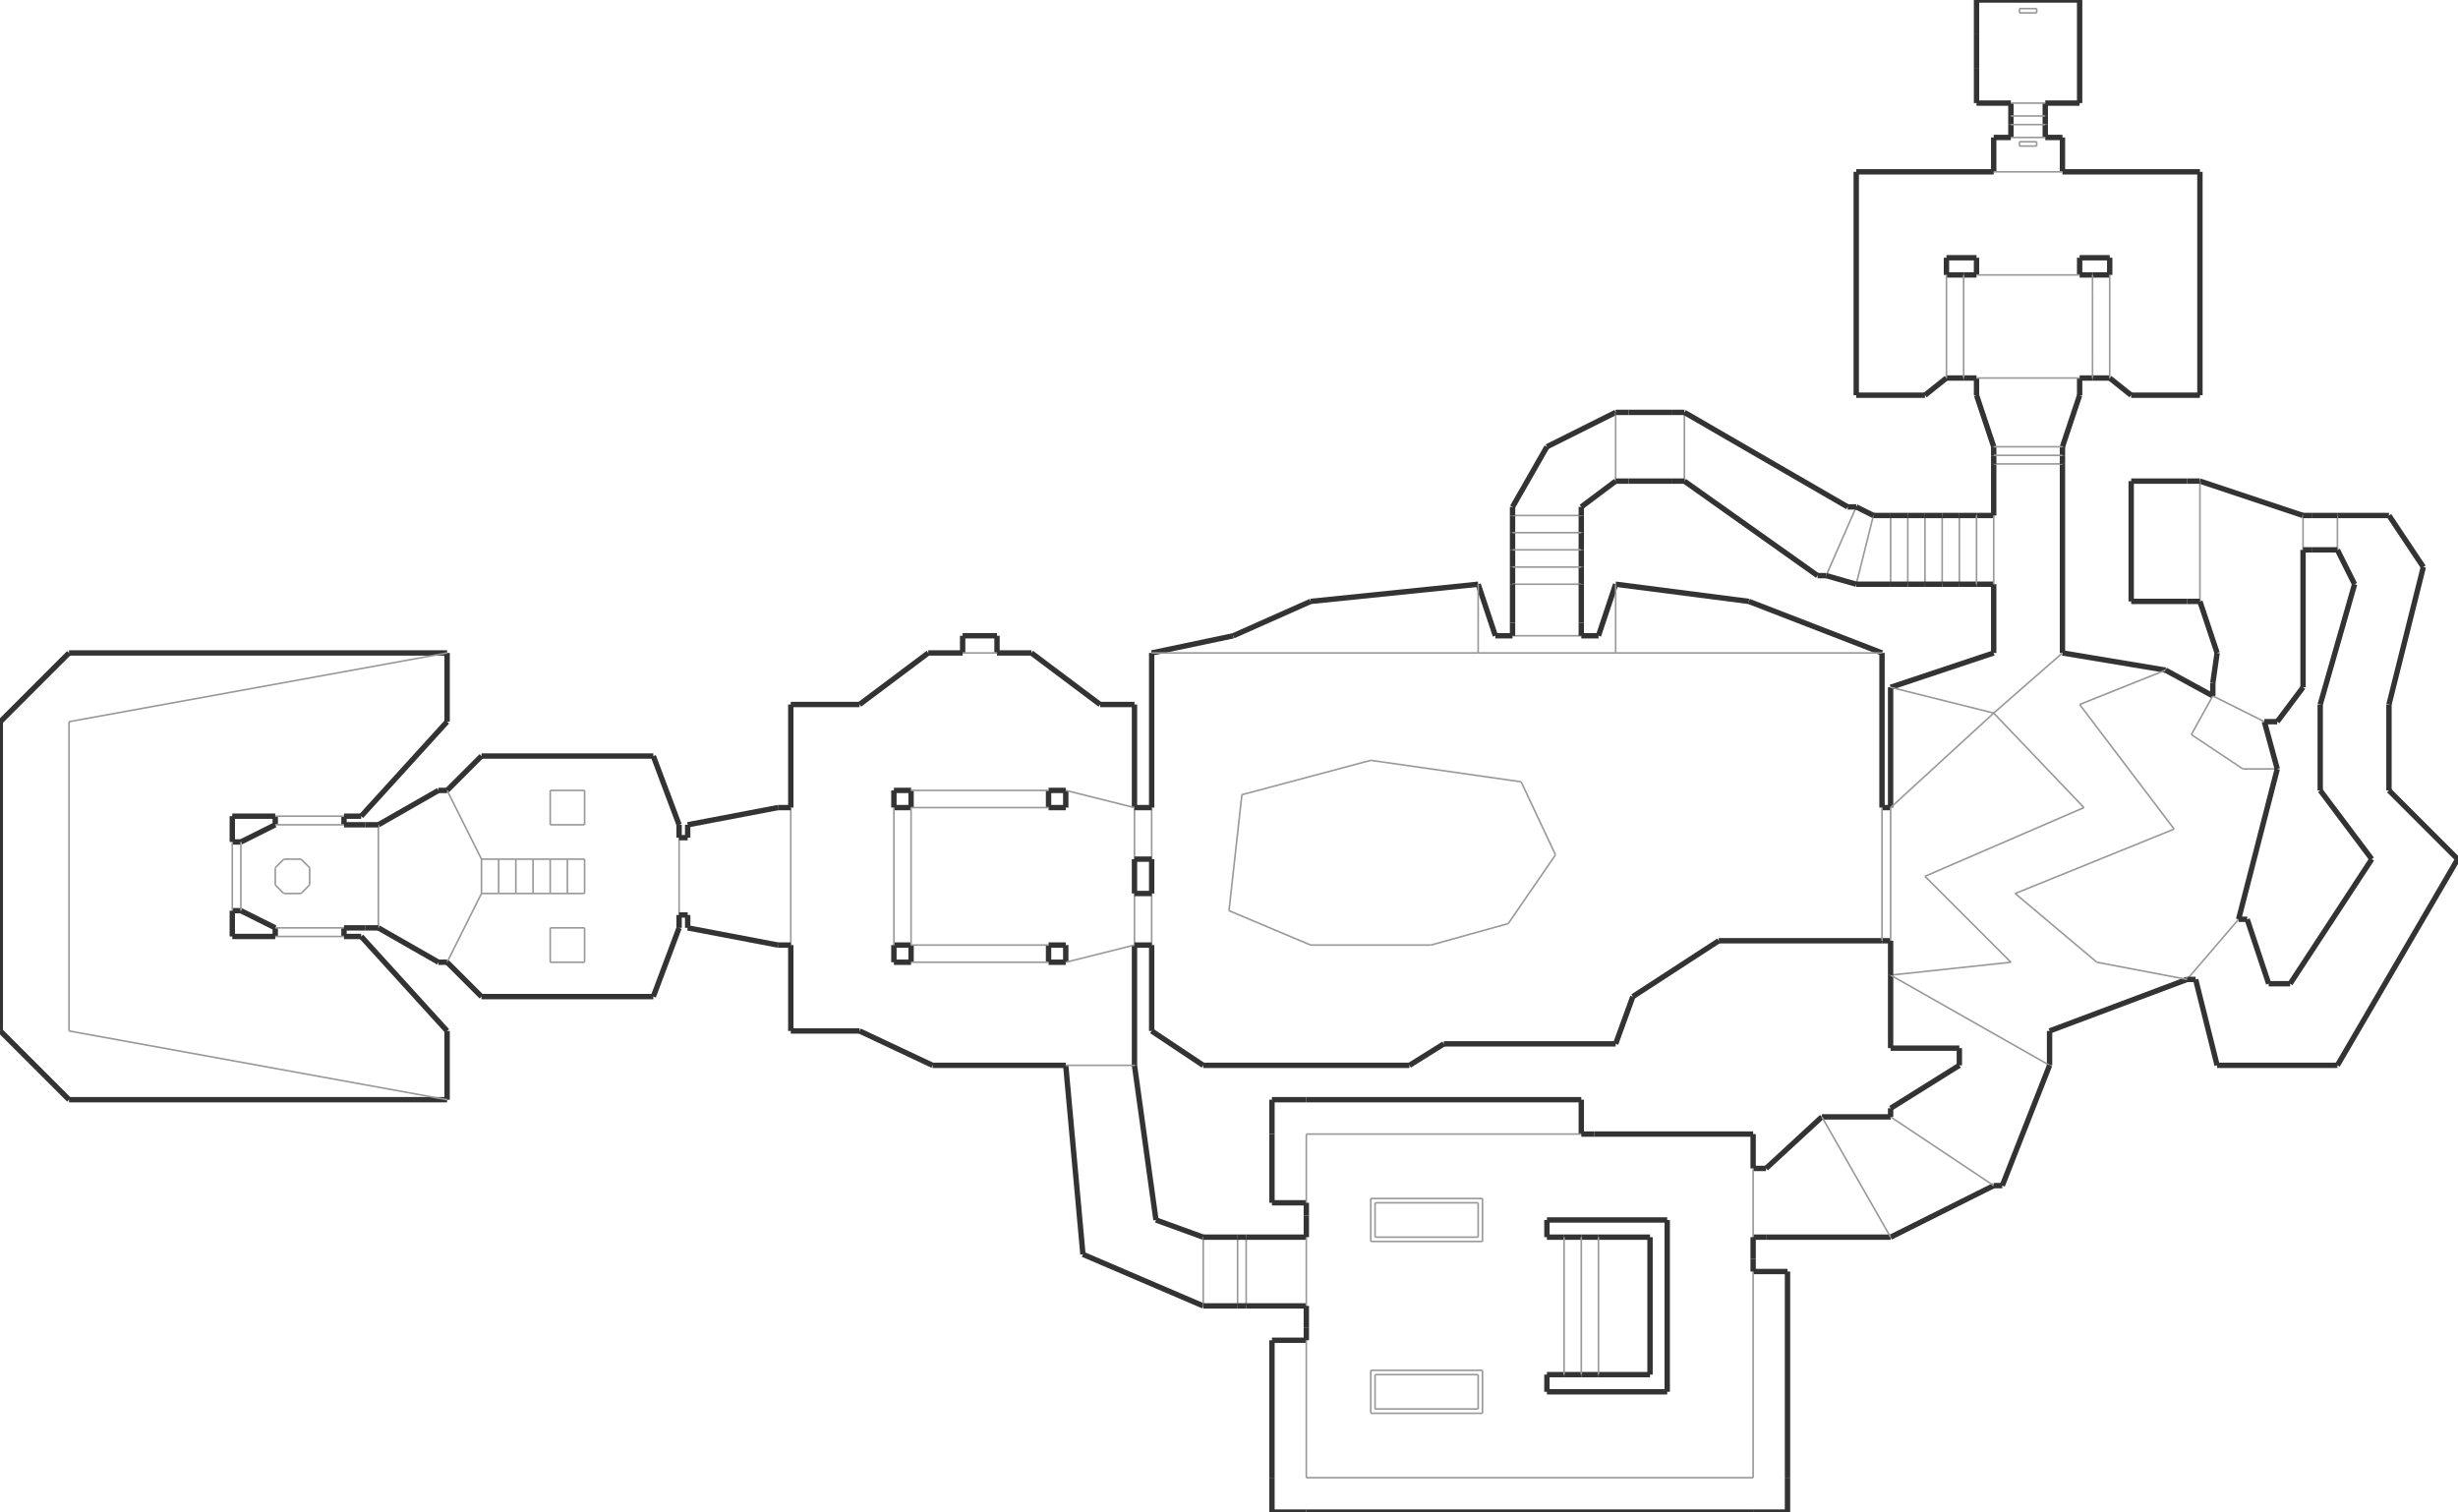 <?xml version="1.0" encoding="utf-8" ?>
<svg baseProfile="tiny" height="630" version="1.2" viewBox="0 0 4576 2816" width="1024" xmlns="http://www.w3.org/2000/svg" xmlns:ev="http://www.w3.org/2001/xml-events" xmlns:xlink="http://www.w3.org/1999/xlink"><defs /><line stroke="#333" stroke-width="10" x1="1856" x2="1792" y1="1184" y2="1184" /><line stroke="#333" stroke-width="10" x1="1792" x2="1792" y1="1184" y2="1216" /><line stroke="#333" stroke-width="10" x1="1856" x2="1856" y1="1216" y2="1184" /><line stroke="#333" stroke-width="10" x1="1920" x2="1856" y1="1216" y2="1216" /><line stroke="#333" stroke-width="10" x1="1792" x2="1728" y1="1216" y2="1216" /><line stroke="#333" stroke-width="10" x1="2048" x2="1920" y1="1312" y2="1216" /><line stroke="#333" stroke-width="10" x1="1728" x2="1600" y1="1216" y2="1312" /><line stroke="#333" stroke-width="10" x1="2112" x2="2048" y1="1312" y2="1312" /><line stroke="#333" stroke-width="10" x1="1600" x2="1472" y1="1312" y2="1312" /><line stroke="#333" stroke-width="10" x1="1664" x2="1696" y1="1472" y2="1472" /><line stroke="#333" stroke-width="10" x1="1696" x2="1696" y1="1472" y2="1504" /><line stroke="#333" stroke-width="10" x1="1696" x2="1664" y1="1504" y2="1504" /><line stroke="#333" stroke-width="10" x1="1664" x2="1664" y1="1504" y2="1472" /><line stroke="#333" stroke-width="10" x1="1952" x2="1984" y1="1472" y2="1472" /><line stroke="#333" stroke-width="10" x1="1984" x2="1984" y1="1472" y2="1504" /><line stroke="#333" stroke-width="10" x1="1984" x2="1952" y1="1504" y2="1504" /><line stroke="#333" stroke-width="10" x1="1952" x2="1952" y1="1504" y2="1472" /><line stroke="#333" stroke-width="10" x1="1664" x2="1664" y1="1792" y2="1760" /><line stroke="#333" stroke-width="10" x1="1664" x2="1696" y1="1760" y2="1760" /><line stroke="#333" stroke-width="10" x1="1696" x2="1696" y1="1760" y2="1792" /><line stroke="#333" stroke-width="10" x1="1696" x2="1664" y1="1792" y2="1792" /><line stroke="#333" stroke-width="10" x1="1984" x2="1952" y1="1792" y2="1792" /><line stroke="#333" stroke-width="10" x1="1952" x2="1952" y1="1792" y2="1760" /><line stroke="#333" stroke-width="10" x1="1952" x2="1984" y1="1760" y2="1760" /><line stroke="#333" stroke-width="10" x1="1984" x2="1984" y1="1760" y2="1792" /><line stroke="#333" stroke-width="10" x1="2112" x2="2112" y1="1504" y2="1312" /><line stroke="#999" stroke-width="3" x1="2112" x2="2112" y1="1600" y2="1504" /><line stroke="#333" stroke-width="10" x1="2112" x2="2112" y1="1664" y2="1600" /><line stroke="#333" stroke-width="10" x1="2112" x2="2112" y1="1984" y2="1760" /><line stroke="#999" stroke-width="3" x1="2112" x2="2112" y1="1760" y2="1664" /><line stroke="#999" stroke-width="3" x1="2144" x2="2144" y1="1664" y2="1760" /><line stroke="#999" stroke-width="3" x1="2144" x2="2144" y1="1504" y2="1600" /><line stroke="#333" stroke-width="10" x1="2112" x2="2144" y1="1600" y2="1600" /><line stroke="#333" stroke-width="10" x1="2144" x2="2112" y1="1504" y2="1504" /><line stroke="#333" stroke-width="10" x1="2144" x2="2112" y1="1664" y2="1664" /><line stroke="#333" stroke-width="10" x1="2112" x2="2144" y1="1760" y2="1760" /><line stroke="#333" stroke-width="10" x1="2144" x2="2144" y1="1600" y2="1664" /><line stroke="#333" stroke-width="10" x1="2144" x2="2144" y1="1216" y2="1504" /><line stroke="#333" stroke-width="10" x1="2144" x2="2144" y1="1760" y2="1920" /><line stroke="#999" stroke-width="3" x1="1952" x2="1696" y1="1472" y2="1472" /><line stroke="#999" stroke-width="3" x1="2112" x2="1984" y1="1504" y2="1472" /><line stroke="#999" stroke-width="3" x1="1984" x2="2112" y1="1792" y2="1760" /><line stroke="#333" stroke-width="10" x1="1472" x2="1600" y1="1920" y2="1920" /><line stroke="#333" stroke-width="10" x1="1600" x2="1736" y1="1920" y2="1984" /><line stroke="#333" stroke-width="10" x1="1736" x2="1984" y1="1984" y2="1984" /><line stroke="#333" stroke-width="10" x1="2144" x2="2240" y1="1920" y2="1984" /><line stroke="#333" stroke-width="10" x1="2240" x2="2624" y1="1984" y2="1984" /><line stroke="#333" stroke-width="10" x1="2296" x2="2144" y1="1184" y2="1216" /><line stroke="#333" stroke-width="10" x1="2440" x2="2296" y1="1120" y2="1184" /><line stroke="#999" stroke-width="3" x1="1856" x2="1792" y1="1216" y2="1216" /><line stroke="#999" stroke-width="3" x1="1696" x2="1952" y1="1760" y2="1760" /><line stroke="#999" stroke-width="3" x1="1952" x2="1696" y1="1504" y2="1504" /><line stroke="#999" stroke-width="3" x1="1696" x2="1696" y1="1504" y2="1760" /><line stroke="#999" stroke-width="3" x1="1664" x2="1664" y1="1504" y2="1760" /><line stroke="#999" stroke-width="3" x1="1696" x2="1952" y1="1792" y2="1792" /><line stroke="#333" stroke-width="10" x1="1472" x2="1472" y1="1312" y2="1504" /><line stroke="#333" stroke-width="10" x1="1472" x2="1472" y1="1760" y2="1920" /><line stroke="#999" stroke-width="3" x1="1472" x2="1472" y1="1760" y2="1504" /><line stroke="#333" stroke-width="10" x1="1280" x2="1280" y1="1536" y2="1560" /><line stroke="#333" stroke-width="10" x1="1280" x2="1280" y1="1704" y2="1728" /><line stroke="#333" stroke-width="10" x1="1280" x2="1448" y1="1728" y2="1760" /><line stroke="#333" stroke-width="10" x1="1448" x2="1472" y1="1760" y2="1760" /><line stroke="#333" stroke-width="10" x1="1472" x2="1448" y1="1504" y2="1504" /><line stroke="#333" stroke-width="10" x1="1448" x2="1280" y1="1504" y2="1536" /><line stroke="#999" stroke-width="3" x1="1264" x2="1264" y1="1704" y2="1560" /><line stroke="#333" stroke-width="10" x1="1280" x2="1264" y1="1560" y2="1560" /><line stroke="#333" stroke-width="10" x1="1264" x2="1280" y1="1704" y2="1704" /><line stroke="#333" stroke-width="10" x1="1264" x2="1264" y1="1560" y2="1536" /><line stroke="#333" stroke-width="10" x1="1264" x2="1216" y1="1536" y2="1408" /><line stroke="#333" stroke-width="10" x1="1216" x2="896" y1="1408" y2="1408" /><line stroke="#333" stroke-width="10" x1="896" x2="1216" y1="1856" y2="1856" /><line stroke="#333" stroke-width="10" x1="1264" x2="1264" y1="1728" y2="1704" /><line stroke="#333" stroke-width="10" x1="1216" x2="1264" y1="1856" y2="1728" /><line stroke="#999" stroke-width="3" x1="896" x2="928" y1="1600" y2="1600" /><line stroke="#999" stroke-width="3" x1="928" x2="960" y1="1600" y2="1600" /><line stroke="#999" stroke-width="3" x1="960" x2="992" y1="1600" y2="1600" /><line stroke="#999" stroke-width="3" x1="992" x2="1024" y1="1600" y2="1600" /><line stroke="#999" stroke-width="3" x1="1024" x2="1056" y1="1600" y2="1600" /><line stroke="#999" stroke-width="3" x1="1056" x2="1088" y1="1600" y2="1600" /><line stroke="#999" stroke-width="3" x1="1088" x2="1088" y1="1600" y2="1664" /><line stroke="#999" stroke-width="3" x1="1088" x2="1056" y1="1664" y2="1664" /><line stroke="#999" stroke-width="3" x1="1056" x2="1024" y1="1664" y2="1664" /><line stroke="#999" stroke-width="3" x1="1024" x2="992" y1="1664" y2="1664" /><line stroke="#999" stroke-width="3" x1="992" x2="960" y1="1664" y2="1664" /><line stroke="#999" stroke-width="3" x1="960" x2="928" y1="1664" y2="1664" /><line stroke="#999" stroke-width="3" x1="928" x2="896" y1="1664" y2="1664" /><line stroke="#999" stroke-width="3" x1="928" x2="928" y1="1600" y2="1664" /><line stroke="#999" stroke-width="3" x1="960" x2="960" y1="1600" y2="1664" /><line stroke="#999" stroke-width="3" x1="992" x2="992" y1="1600" y2="1664" /><line stroke="#999" stroke-width="3" x1="1024" x2="1024" y1="1600" y2="1664" /><line stroke="#999" stroke-width="3" x1="1056" x2="1056" y1="1600" y2="1664" /><line stroke="#999" stroke-width="3" x1="896" x2="896" y1="1600" y2="1664" /><line stroke="#999" stroke-width="3" x1="896" x2="832" y1="1664" y2="1792" /><line stroke="#333" stroke-width="10" x1="832" x2="896" y1="1792" y2="1856" /><line stroke="#333" stroke-width="10" x1="896" x2="832" y1="1408" y2="1472" /><line stroke="#999" stroke-width="3" x1="832" x2="896" y1="1472" y2="1600" /><line stroke="#333" stroke-width="10" x1="832" x2="816" y1="1472" y2="1472" /><line stroke="#333" stroke-width="10" x1="816" x2="704" y1="1472" y2="1536" /><line stroke="#333" stroke-width="10" x1="704" x2="816" y1="1728" y2="1792" /><line stroke="#333" stroke-width="10" x1="816" x2="832" y1="1792" y2="1792" /><line stroke="#333" stroke-width="10" x1="512" x2="448" y1="1536" y2="1568" /><line stroke="#333" stroke-width="10" x1="448" x2="512" y1="1696" y2="1728" /><line stroke="#333" stroke-width="10" x1="640" x2="640" y1="1744" y2="1728" /><line stroke="#333" stroke-width="10" x1="512" x2="512" y1="1728" y2="1744" /><line stroke="#333" stroke-width="10" x1="512" x2="512" y1="1520" y2="1536" /><line stroke="#333" stroke-width="10" x1="640" x2="640" y1="1536" y2="1520" /><line stroke="#333" stroke-width="10" x1="448" x2="432" y1="1568" y2="1568" /><line stroke="#333" stroke-width="10" x1="432" x2="448" y1="1696" y2="1696" /><line stroke="#333" stroke-width="10" x1="512" x2="432" y1="1744" y2="1744" /><line stroke="#333" stroke-width="10" x1="432" x2="432" y1="1744" y2="1696" /><line stroke="#333" stroke-width="10" x1="432" x2="432" y1="1568" y2="1520" /><line stroke="#333" stroke-width="10" x1="432" x2="512" y1="1520" y2="1520" /><line stroke="#333" stroke-width="10" x1="640" x2="672" y1="1520" y2="1520" /><line stroke="#333" stroke-width="10" x1="672" x2="832" y1="1520" y2="1344" /><line stroke="#333" stroke-width="10" x1="672" x2="640" y1="1744" y2="1744" /><line stroke="#333" stroke-width="10" x1="832" x2="672" y1="1920" y2="1744" /><line stroke="#999" stroke-width="3" x1="704" x2="704" y1="1728" y2="1536" /><line stroke="#999" stroke-width="3" x1="640" x2="512" y1="1536" y2="1536" /><line stroke="#999" stroke-width="3" x1="512" x2="640" y1="1520" y2="1520" /><line stroke="#999" stroke-width="3" x1="512" x2="640" y1="1728" y2="1728" /><line stroke="#999" stroke-width="3" x1="640" x2="512" y1="1744" y2="1744" /><line stroke="#999" stroke-width="3" x1="448" x2="448" y1="1568" y2="1696" /><line stroke="#999" stroke-width="3" x1="432" x2="432" y1="1696" y2="1568" /><line stroke="#333" stroke-width="10" x1="832" x2="832" y1="2048" y2="1920" /><line stroke="#333" stroke-width="10" x1="832" x2="832" y1="1344" y2="1216" /><line stroke="#333" stroke-width="10" x1="832" x2="128" y1="1216" y2="1216" /><line stroke="#333" stroke-width="10" x1="128" x2="0" y1="1216" y2="1344" /><line stroke="#333" stroke-width="10" x1="0" x2="0" y1="1344" y2="1920" /><line stroke="#333" stroke-width="10" x1="0" x2="128" y1="1920" y2="2048" /><line stroke="#333" stroke-width="10" x1="128" x2="832" y1="2048" y2="2048" /><line stroke="#999" stroke-width="3" x1="832" x2="128" y1="1216" y2="1344" /><line stroke="#999" stroke-width="3" x1="128" x2="128" y1="1344" y2="1920" /><line stroke="#999" stroke-width="3" x1="128" x2="832" y1="1920" y2="2048" /><line stroke="#333" stroke-width="10" x1="640" x2="680" y1="1728" y2="1728" /><line stroke="#333" stroke-width="10" x1="680" x2="704" y1="1728" y2="1728" /><line stroke="#333" stroke-width="10" x1="704" x2="680" y1="1536" y2="1536" /><line stroke="#333" stroke-width="10" x1="680" x2="640" y1="1536" y2="1536" /><line stroke="#999" stroke-width="3" x1="1024" x2="1088" y1="1728" y2="1728" /><line stroke="#999" stroke-width="3" x1="1088" x2="1088" y1="1728" y2="1792" /><line stroke="#999" stroke-width="3" x1="1088" x2="1024" y1="1792" y2="1792" /><line stroke="#999" stroke-width="3" x1="1024" x2="1024" y1="1792" y2="1728" /><line stroke="#999" stroke-width="3" x1="1024" x2="1088" y1="1472" y2="1472" /><line stroke="#999" stroke-width="3" x1="1088" x2="1088" y1="1472" y2="1536" /><line stroke="#999" stroke-width="3" x1="1088" x2="1024" y1="1536" y2="1536" /><line stroke="#999" stroke-width="3" x1="1024" x2="1024" y1="1536" y2="1472" /><line stroke="#333" stroke-width="10" x1="1984" x2="2016" y1="1984" y2="2336" /><line stroke="#333" stroke-width="10" x1="2152" x2="2112" y1="2272" y2="1984" /><line stroke="#333" stroke-width="10" x1="2240" x2="2152" y1="2304" y2="2272" /><line stroke="#333" stroke-width="10" x1="2016" x2="2240" y1="2336" y2="2432" /><line stroke="#999" stroke-width="3" x1="2112" x2="1984" y1="1984" y2="1984" /><line stroke="#999" stroke-width="3" x1="2240" x2="2240" y1="2432" y2="2304" /><line stroke="#999" stroke-width="3" x1="2304" x2="2304" y1="2432" y2="2304" /><line stroke="#999" stroke-width="3" x1="2320" x2="2320" y1="2304" y2="2432" /><line stroke="#333" stroke-width="10" x1="2304" x2="2240" y1="2304" y2="2304" /><line stroke="#333" stroke-width="10" x1="2240" x2="2304" y1="2432" y2="2432" /><line stroke="#333" stroke-width="10" x1="2304" x2="2320" y1="2432" y2="2432" /><line stroke="#333" stroke-width="10" x1="2320" x2="2304" y1="2304" y2="2304" /><line stroke="#333" stroke-width="10" x1="2432" x2="2320" y1="2304" y2="2304" /><line stroke="#333" stroke-width="10" x1="2320" x2="2432" y1="2432" y2="2432" /><line stroke="#333" stroke-width="10" x1="3504" x2="3256" y1="1216" y2="1120" /><line stroke="#333" stroke-width="10" x1="3256" x2="3008" y1="1120" y2="1088" /><line stroke="#333" stroke-width="10" x1="2752" x2="2440" y1="1088" y2="1120" /><line stroke="#333" stroke-width="10" x1="2624" x2="2688" y1="1984" y2="1944" /><line stroke="#333" stroke-width="10" x1="2688" x2="3008" y1="1944" y2="1944" /><line stroke="#999" stroke-width="3" x1="2288" x2="2440" y1="1696" y2="1760" /><line stroke="#999" stroke-width="3" x1="2440" x2="2664" y1="1760" y2="1760" /><line stroke="#999" stroke-width="3" x1="2664" x2="2808" y1="1760" y2="1720" /><line stroke="#999" stroke-width="3" x1="2808" x2="2896" y1="1720" y2="1592" /><line stroke="#999" stroke-width="3" x1="2896" x2="2832" y1="1592" y2="1456" /><line stroke="#999" stroke-width="3" x1="2832" x2="2552" y1="1456" y2="1416" /><line stroke="#999" stroke-width="3" x1="2552" x2="2312" y1="1416" y2="1480" /><line stroke="#999" stroke-width="3" x1="2312" x2="2288" y1="1480" y2="1696" /><line stroke="#333" stroke-width="10" x1="3520" x2="3392" y1="2080" y2="2080" /><line stroke="#333" stroke-width="10" x1="3288" x2="3520" y1="2304" y2="2304" /><line stroke="#333" stroke-width="10" x1="3520" x2="3712" y1="2304" y2="2208" /><line stroke="#333" stroke-width="10" x1="3648" x2="3648" y1="1952" y2="1984" /><line stroke="#333" stroke-width="10" x1="3816" x2="3816" y1="1984" y2="1920" /><line stroke="#333" stroke-width="10" x1="3520" x2="3520" y1="1816" y2="1952" /><line stroke="#333" stroke-width="10" x1="3520" x2="3520" y1="1280" y2="1504" /><line stroke="#333" stroke-width="10" x1="3504" x2="3504" y1="1504" y2="1216" /><line stroke="#333" stroke-width="10" x1="3520" x2="3504" y1="1504" y2="1504" /><line stroke="#333" stroke-width="10" x1="3816" x2="4072" y1="1920" y2="1824" /><line stroke="#999" stroke-width="3" x1="3904" x2="4072" y1="1792" y2="1824" /><line stroke="#999" stroke-width="3" x1="3880" x2="3712" y1="1504" y2="1328" /><line stroke="#999" stroke-width="3" x1="3584" x2="3880" y1="1632" y2="1504" /><line stroke="#999" stroke-width="3" x1="4048" x2="3752" y1="1544" y2="1664" /><line stroke="#999" stroke-width="3" x1="3744" x2="3584" y1="1792" y2="1632" /><line stroke="#999" stroke-width="3" x1="3752" x2="3904" y1="1664" y2="1792" /><line stroke="#333" stroke-width="10" x1="4032" x2="3840" y1="1248" y2="1216" /><line stroke="#333" stroke-width="10" x1="3712" x2="3520" y1="1216" y2="1280" /><line stroke="#333" stroke-width="10" x1="3840" x2="3840" y1="1216" y2="864" /><line stroke="#333" stroke-width="10" x1="3712" x2="3712" y1="1088" y2="1216" /><line stroke="#999" stroke-width="3" x1="3520" x2="3712" y1="2080" y2="2208" /><line stroke="#999" stroke-width="3" x1="3520" x2="3712" y1="1504" y2="1328" /><line stroke="#999" stroke-width="3" x1="3712" x2="3840" y1="1328" y2="1216" /><line stroke="#999" stroke-width="3" x1="3520" x2="3816" y1="1816" y2="1984" /><line stroke="#999" stroke-width="3" x1="3712" x2="3520" y1="1328" y2="1280" /><line stroke="#999" stroke-width="3" x1="3872" x2="4048" y1="1312" y2="1544" /><line stroke="#999" stroke-width="3" x1="4032" x2="3872" y1="1248" y2="1312" /><line stroke="#333" stroke-width="10" x1="4120" x2="4032" y1="1296" y2="1248" /><line stroke="#999" stroke-width="3" x1="4240" x2="4176" y1="1432" y2="1432" /><line stroke="#999" stroke-width="3" x1="4176" x2="4080" y1="1432" y2="1368" /><line stroke="#999" stroke-width="3" x1="4080" x2="4120" y1="1368" y2="1296" /><line stroke="#333" stroke-width="10" x1="3008" x2="2976" y1="1088" y2="1184" /><line stroke="#333" stroke-width="10" x1="2976" x2="2944" y1="1184" y2="1184" /><line stroke="#333" stroke-width="10" x1="2784" x2="2752" y1="1184" y2="1088" /><line stroke="#333" stroke-width="10" x1="2816" x2="2784" y1="1184" y2="1184" /><line stroke="#333" stroke-width="10" x1="2944" x2="2944" y1="1088" y2="1056" /><line stroke="#333" stroke-width="10" x1="2944" x2="2944" y1="1056" y2="1024" /><line stroke="#333" stroke-width="10" x1="2816" x2="2816" y1="1056" y2="1088" /><line stroke="#333" stroke-width="10" x1="2816" x2="2816" y1="1024" y2="1056" /><line stroke="#333" stroke-width="10" x1="2816" x2="2816" y1="992" y2="1024" /><line stroke="#333" stroke-width="10" x1="2816" x2="2816" y1="960" y2="992" /><line stroke="#333" stroke-width="10" x1="2944" x2="2944" y1="1024" y2="992" /><line stroke="#333" stroke-width="10" x1="2944" x2="2944" y1="992" y2="960" /><line stroke="#333" stroke-width="10" x1="3008" x2="2880" y1="768" y2="832" /><line stroke="#999" stroke-width="3" x1="2944" x2="2816" y1="1184" y2="1184" /><line stroke="#999" stroke-width="3" x1="2816" x2="2944" y1="1088" y2="1088" /><line stroke="#999" stroke-width="3" x1="2816" x2="2944" y1="1056" y2="1056" /><line stroke="#999" stroke-width="3" x1="2816" x2="2944" y1="1024" y2="1024" /><line stroke="#999" stroke-width="3" x1="2816" x2="2944" y1="992" y2="992" /><line stroke="#999" stroke-width="3" x1="2816" x2="2944" y1="960" y2="960" /><line stroke="#999" stroke-width="3" x1="3008" x2="3008" y1="768" y2="896" /><line stroke="#999" stroke-width="3" x1="3136" x2="3136" y1="896" y2="768" /><line stroke="#999" stroke-width="3" x1="3648" x2="3648" y1="1088" y2="960" /><line stroke="#999" stroke-width="3" x1="3616" x2="3616" y1="1088" y2="960" /><line stroke="#999" stroke-width="3" x1="3584" x2="3584" y1="1088" y2="960" /><line stroke="#999" stroke-width="3" x1="3552" x2="3552" y1="1088" y2="960" /><line stroke="#999" stroke-width="3" x1="3520" x2="3520" y1="1088" y2="960" /><line stroke="#999" stroke-width="3" x1="3456" x2="3488" y1="1088" y2="960" /><line stroke="#999" stroke-width="3" x1="3400" x2="3456" y1="1072" y2="944" /><line stroke="#333" stroke-width="10" x1="3400" x2="3456" y1="1072" y2="1088" /><line stroke="#333" stroke-width="10" x1="3488" x2="3456" y1="960" y2="944" /><line stroke="#333" stroke-width="10" x1="3456" x2="3520" y1="1088" y2="1088" /><line stroke="#333" stroke-width="10" x1="3520" x2="3552" y1="1088" y2="1088" /><line stroke="#333" stroke-width="10" x1="3552" x2="3584" y1="1088" y2="1088" /><line stroke="#333" stroke-width="10" x1="3584" x2="3616" y1="1088" y2="1088" /><line stroke="#333" stroke-width="10" x1="3616" x2="3648" y1="1088" y2="1088" /><line stroke="#333" stroke-width="10" x1="3648" x2="3616" y1="960" y2="960" /><line stroke="#333" stroke-width="10" x1="3616" x2="3584" y1="960" y2="960" /><line stroke="#333" stroke-width="10" x1="3584" x2="3552" y1="960" y2="960" /><line stroke="#333" stroke-width="10" x1="3552" x2="3520" y1="960" y2="960" /><line stroke="#333" stroke-width="10" x1="3520" x2="3488" y1="960" y2="960" /><line stroke="#333" stroke-width="10" x1="3648" x2="3680" y1="1088" y2="1088" /><line stroke="#333" stroke-width="10" x1="3680" x2="3648" y1="960" y2="960" /><line stroke="#333" stroke-width="10" x1="3712" x2="3680" y1="960" y2="960" /><line stroke="#333" stroke-width="10" x1="3680" x2="3712" y1="1088" y2="1088" /><line stroke="#999" stroke-width="3" x1="3712" x2="3712" y1="960" y2="1088" /><line stroke="#999" stroke-width="3" x1="3680" x2="3680" y1="1088" y2="960" /><line stroke="#333" stroke-width="10" x1="3712" x2="3712" y1="864" y2="960" /><line stroke="#999" stroke-width="3" x1="3504" x2="3008" y1="1216" y2="1216" /><line stroke="#999" stroke-width="3" x1="3008" x2="2752" y1="1216" y2="1216" /><line stroke="#999" stroke-width="3" x1="2752" x2="2144" y1="1216" y2="1216" /><line stroke="#999" stroke-width="3" x1="2752" x2="2752" y1="1216" y2="1088" /><line stroke="#999" stroke-width="3" x1="3008" x2="3008" y1="1088" y2="1216" /><line stroke="#333" stroke-width="10" x1="3456" x2="3440" y1="944" y2="944" /><line stroke="#333" stroke-width="10" x1="3440" x2="3136" y1="944" y2="768" /><line stroke="#333" stroke-width="10" x1="3136" x2="3384" y1="896" y2="1072" /><line stroke="#333" stroke-width="10" x1="3384" x2="3400" y1="1072" y2="1072" /><line stroke="#333" stroke-width="10" x1="2944" x2="2944" y1="960" y2="944" /><line stroke="#333" stroke-width="10" x1="2944" x2="3008" y1="944" y2="896" /><line stroke="#333" stroke-width="10" x1="2880" x2="2816" y1="832" y2="944" /><line stroke="#333" stroke-width="10" x1="2816" x2="2816" y1="944" y2="960" /><line stroke="#999" stroke-width="3" x1="3520" x2="3744" y1="1816" y2="1792" /><line stroke="#333" stroke-width="10" x1="3648" x2="3520" y1="1984" y2="2064" /><line stroke="#333" stroke-width="10" x1="3520" x2="3520" y1="2064" y2="2080" /><line stroke="#333" stroke-width="10" x1="3712" x2="3728" y1="2208" y2="2208" /><line stroke="#333" stroke-width="10" x1="3728" x2="3816" y1="2208" y2="1984" /><line stroke="#333" stroke-width="10" x1="4168" x2="4240" y1="1712" y2="1432" /><line stroke="#333" stroke-width="10" x1="4240" x2="4216" y1="1432" y2="1344" /><line stroke="#999" stroke-width="3" x1="4216" x2="4120" y1="1344" y2="1296" /><line stroke="#333" stroke-width="10" x1="3008" x2="3040" y1="1944" y2="1856" /><line stroke="#333" stroke-width="10" x1="3040" x2="3200" y1="1856" y2="1752" /><line stroke="#333" stroke-width="10" x1="3200" x2="3504" y1="1752" y2="1752" /><line stroke="#333" stroke-width="10" x1="3504" x2="3520" y1="1752" y2="1752" /><line stroke="#999" stroke-width="3" x1="3520" x2="3520" y1="1504" y2="1752" /><line stroke="#999" stroke-width="3" x1="3504" x2="3504" y1="1752" y2="1504" /><line stroke="#333" stroke-width="10" x1="3520" x2="3520" y1="1752" y2="1816" /><line stroke="#333" stroke-width="10" x1="3968" x2="4096" y1="736" y2="736" /><line stroke="#333" stroke-width="10" x1="3456" x2="3584" y1="736" y2="736" /><line stroke="#333" stroke-width="10" x1="3584" x2="3624" y1="736" y2="704" /><line stroke="#333" stroke-width="10" x1="3680" x2="3680" y1="704" y2="736" /><line stroke="#333" stroke-width="10" x1="3872" x2="3872" y1="736" y2="704" /><line stroke="#333" stroke-width="10" x1="3928" x2="3968" y1="704" y2="736" /><line stroke="#333" stroke-width="10" x1="3872" x2="3872" y1="512" y2="480" /><line stroke="#333" stroke-width="10" x1="3872" x2="3928" y1="480" y2="480" /><line stroke="#333" stroke-width="10" x1="3928" x2="3928" y1="480" y2="512" /><line stroke="#333" stroke-width="10" x1="3624" x2="3624" y1="512" y2="480" /><line stroke="#333" stroke-width="10" x1="3624" x2="3680" y1="480" y2="480" /><line stroke="#333" stroke-width="10" x1="3680" x2="3680" y1="480" y2="512" /><line stroke="#333" stroke-width="10" x1="3624" x2="3656" y1="704" y2="704" /><line stroke="#333" stroke-width="10" x1="3656" x2="3680" y1="704" y2="704" /><line stroke="#333" stroke-width="10" x1="3928" x2="3896" y1="512" y2="512" /><line stroke="#333" stroke-width="10" x1="3896" x2="3872" y1="512" y2="512" /><line stroke="#333" stroke-width="10" x1="3872" x2="3896" y1="704" y2="704" /><line stroke="#333" stroke-width="10" x1="3896" x2="3928" y1="704" y2="704" /><line stroke="#333" stroke-width="10" x1="3680" x2="3656" y1="512" y2="512" /><line stroke="#333" stroke-width="10" x1="3656" x2="3624" y1="512" y2="512" /><line stroke="#999" stroke-width="3" x1="3656" x2="3656" y1="512" y2="544" /><line stroke="#999" stroke-width="3" x1="3656" x2="3656" y1="544" y2="672" /><line stroke="#999" stroke-width="3" x1="3656" x2="3656" y1="672" y2="704" /><line stroke="#999" stroke-width="3" x1="3896" x2="3896" y1="544" y2="512" /><line stroke="#999" stroke-width="3" x1="3896" x2="3896" y1="704" y2="672" /><line stroke="#999" stroke-width="3" x1="3896" x2="3896" y1="672" y2="544" /><line stroke="#333" stroke-width="10" x1="4096" x2="3840" y1="320" y2="320" /><line stroke="#333" stroke-width="10" x1="3712" x2="3456" y1="320" y2="320" /><line stroke="#333" stroke-width="10" x1="3840" x2="3840" y1="320" y2="256" /><line stroke="#333" stroke-width="10" x1="3712" x2="3712" y1="256" y2="320" /><line stroke="#999" stroke-width="3" x1="3680" x2="3872" y1="704" y2="704" /><line stroke="#999" stroke-width="3" x1="3872" x2="3680" y1="512" y2="512" /><line stroke="#999" stroke-width="3" x1="3840" x2="3712" y1="864" y2="864" /><line stroke="#333" stroke-width="10" x1="3456" x2="3456" y1="320" y2="736" /><line stroke="#333" stroke-width="10" x1="4096" x2="4096" y1="736" y2="320" /><line stroke="#999" stroke-width="3" x1="3624" x2="3624" y1="512" y2="704" /><line stroke="#999" stroke-width="3" x1="3928" x2="3928" y1="704" y2="512" /><line stroke="#999" stroke-width="3" x1="3712" x2="3840" y1="320" y2="320" /><line stroke="#333" stroke-width="10" x1="3840" x2="3808" y1="256" y2="256" /><line stroke="#333" stroke-width="10" x1="3744" x2="3712" y1="256" y2="256" /><line stroke="#333" stroke-width="10" x1="3744" x2="3744" y1="232" y2="256" /><line stroke="#333" stroke-width="10" x1="3808" x2="3808" y1="256" y2="232" /><line stroke="#333" stroke-width="10" x1="3808" x2="3808" y1="232" y2="216" /><line stroke="#333" stroke-width="10" x1="3808" x2="3808" y1="216" y2="192" /><line stroke="#333" stroke-width="10" x1="3744" x2="3744" y1="192" y2="216" /><line stroke="#333" stroke-width="10" x1="3744" x2="3744" y1="216" y2="232" /><line stroke="#999" stroke-width="3" x1="3744" x2="3808" y1="216" y2="216" /><line stroke="#999" stroke-width="3" x1="3808" x2="3744" y1="232" y2="232" /><line stroke="#333" stroke-width="10" x1="3808" x2="3872" y1="192" y2="192" /><line stroke="#333" stroke-width="10" x1="3680" x2="3744" y1="192" y2="192" /><line stroke="#333" stroke-width="10" x1="3872" x2="3872" y1="192" y2="0" /><line stroke="#333" stroke-width="10" x1="3680" x2="3680" y1="0" y2="64" /><line stroke="#333" stroke-width="10" x1="3680" x2="3680" y1="64" y2="128" /><line stroke="#333" stroke-width="10" x1="3680" x2="3680" y1="128" y2="192" /><line stroke="#333" stroke-width="10" x1="3872" x2="3680" y1="0" y2="0" /><line stroke="#999" stroke-width="3" x1="3744" x2="3808" y1="192" y2="192" /><line stroke="#333" stroke-width="10" x1="3712" x2="3712" y1="848" y2="864" /><line stroke="#333" stroke-width="10" x1="3840" x2="3840" y1="864" y2="848" /><line stroke="#333" stroke-width="10" x1="3680" x2="3712" y1="736" y2="832" /><line stroke="#333" stroke-width="10" x1="3712" x2="3712" y1="832" y2="848" /><line stroke="#333" stroke-width="10" x1="3840" x2="3840" y1="848" y2="832" /><line stroke="#333" stroke-width="10" x1="3840" x2="3872" y1="832" y2="736" /><line stroke="#999" stroke-width="3" x1="3840" x2="3712" y1="848" y2="848" /><line stroke="#999" stroke-width="3" x1="3712" x2="3840" y1="832" y2="832" /><line stroke="#999" stroke-width="3" x1="3792" x2="3760" y1="272" y2="272" /><line stroke="#999" stroke-width="3" x1="3760" x2="3792" y1="264" y2="264" /><line stroke="#999" stroke-width="3" x1="3792" x2="3792" y1="264" y2="272" /><line stroke="#999" stroke-width="3" x1="3760" x2="3760" y1="272" y2="264" /><line stroke="#999" stroke-width="3" x1="3808" x2="3744" y1="256" y2="256" /><line stroke="#999" stroke-width="3" x1="3792" x2="3760" y1="24" y2="24" /><line stroke="#999" stroke-width="3" x1="3760" x2="3792" y1="16" y2="16" /><line stroke="#999" stroke-width="3" x1="3792" x2="3792" y1="16" y2="24" /><line stroke="#999" stroke-width="3" x1="3760" x2="3760" y1="24" y2="16" /><line stroke="#333" stroke-width="10" x1="3520" x2="3648" y1="1952" y2="1952" /><line stroke="#999" stroke-width="3" x1="528" x2="560" y1="1600" y2="1600" /><line stroke="#999" stroke-width="3" x1="560" x2="576" y1="1600" y2="1616" /><line stroke="#999" stroke-width="3" x1="576" x2="576" y1="1616" y2="1648" /><line stroke="#999" stroke-width="3" x1="576" x2="560" y1="1648" y2="1664" /><line stroke="#999" stroke-width="3" x1="560" x2="528" y1="1664" y2="1664" /><line stroke="#999" stroke-width="3" x1="528" x2="512" y1="1664" y2="1648" /><line stroke="#999" stroke-width="3" x1="512" x2="512" y1="1648" y2="1616" /><line stroke="#999" stroke-width="3" x1="512" x2="528" y1="1616" y2="1600" /><line stroke="#333" stroke-width="10" x1="2432" x2="2368" y1="2496" y2="2496" /><line stroke="#333" stroke-width="10" x1="2368" x2="2368" y1="2496" y2="2752" /><line stroke="#333" stroke-width="10" x1="2368" x2="2432" y1="2240" y2="2240" /><line stroke="#333" stroke-width="10" x1="3328" x2="3328" y1="2752" y2="2368" /><line stroke="#333" stroke-width="10" x1="3328" x2="3264" y1="2368" y2="2368" /><line stroke="#333" stroke-width="10" x1="2944" x2="2944" y1="2112" y2="2048" /><line stroke="#333" stroke-width="10" x1="2368" x2="2432" y1="2816" y2="2816" /><line stroke="#333" stroke-width="10" x1="2432" x2="3264" y1="2816" y2="2816" /><line stroke="#333" stroke-width="10" x1="3264" x2="3328" y1="2816" y2="2816" /><line stroke="#333" stroke-width="10" x1="3328" x2="3328" y1="2816" y2="2752" /><line stroke="#333" stroke-width="10" x1="2368" x2="2368" y1="2752" y2="2816" /><line stroke="#999" stroke-width="3" x1="2432" x2="2432" y1="2496" y2="2752" /><line stroke="#999" stroke-width="3" x1="2432" x2="3264" y1="2752" y2="2752" /><line stroke="#999" stroke-width="3" x1="3264" x2="3264" y1="2752" y2="2368" /><line stroke="#333" stroke-width="10" x1="2944" x2="2432" y1="2048" y2="2048" /><line stroke="#333" stroke-width="10" x1="2432" x2="2368" y1="2048" y2="2048" /><line stroke="#333" stroke-width="10" x1="2368" x2="2368" y1="2048" y2="2112" /><line stroke="#333" stroke-width="10" x1="2368" x2="2368" y1="2112" y2="2240" /><line stroke="#999" stroke-width="3" x1="2944" x2="2432" y1="2112" y2="2112" /><line stroke="#999" stroke-width="3" x1="2432" x2="2432" y1="2112" y2="2240" /><line stroke="#333" stroke-width="10" x1="3264" x2="3264" y1="2176" y2="2112" /><line stroke="#333" stroke-width="10" x1="3392" x2="3288" y1="2080" y2="2176" /><line stroke="#333" stroke-width="10" x1="3264" x2="3288" y1="2304" y2="2304" /><line stroke="#333" stroke-width="10" x1="3288" x2="3264" y1="2176" y2="2176" /><line stroke="#999" stroke-width="3" x1="2432" x2="2432" y1="2304" y2="2432" /><line stroke="#999" stroke-width="3" x1="3264" x2="3264" y1="2304" y2="2176" /><line stroke="#999" stroke-width="3" x1="2752" x2="2752" y1="2560" y2="2624" /><line stroke="#999" stroke-width="3" x1="2752" x2="2560" y1="2624" y2="2624" /><line stroke="#999" stroke-width="3" x1="2560" x2="2560" y1="2624" y2="2560" /><line stroke="#999" stroke-width="3" x1="2560" x2="2752" y1="2560" y2="2560" /><line stroke="#333" stroke-width="10" x1="2432" x2="2432" y1="2240" y2="2264" /><line stroke="#333" stroke-width="10" x1="2432" x2="2432" y1="2264" y2="2304" /><line stroke="#333" stroke-width="10" x1="2432" x2="2432" y1="2432" y2="2472" /><line stroke="#333" stroke-width="10" x1="2432" x2="2432" y1="2472" y2="2496" /><line stroke="#333" stroke-width="10" x1="3264" x2="3264" y1="2368" y2="2344" /><line stroke="#333" stroke-width="10" x1="3264" x2="3264" y1="2344" y2="2304" /><line stroke="#333" stroke-width="10" x1="3264" x2="2968" y1="2112" y2="2112" /><line stroke="#333" stroke-width="10" x1="2968" x2="2944" y1="2112" y2="2112" /><line stroke="#333" stroke-width="10" x1="2880" x2="3104" y1="2272" y2="2272" /><line stroke="#333" stroke-width="10" x1="3104" x2="3104" y1="2272" y2="2592" /><line stroke="#333" stroke-width="10" x1="3104" x2="2880" y1="2592" y2="2592" /><line stroke="#333" stroke-width="10" x1="2880" x2="2880" y1="2592" y2="2560" /><line stroke="#333" stroke-width="10" x1="2880" x2="2912" y1="2560" y2="2560" /><line stroke="#333" stroke-width="10" x1="2912" x2="2944" y1="2560" y2="2560" /><line stroke="#333" stroke-width="10" x1="2944" x2="2976" y1="2560" y2="2560" /><line stroke="#333" stroke-width="10" x1="2976" x2="3072" y1="2560" y2="2560" /><line stroke="#333" stroke-width="10" x1="3072" x2="3072" y1="2560" y2="2304" /><line stroke="#333" stroke-width="10" x1="3072" x2="2976" y1="2304" y2="2304" /><line stroke="#333" stroke-width="10" x1="2976" x2="2944" y1="2304" y2="2304" /><line stroke="#333" stroke-width="10" x1="2944" x2="2912" y1="2304" y2="2304" /><line stroke="#333" stroke-width="10" x1="2912" x2="2880" y1="2304" y2="2304" /><line stroke="#333" stroke-width="10" x1="2880" x2="2880" y1="2304" y2="2272" /><line stroke="#999" stroke-width="3" x1="2912" x2="2912" y1="2560" y2="2304" /><line stroke="#999" stroke-width="3" x1="2944" x2="2944" y1="2560" y2="2304" /><line stroke="#999" stroke-width="3" x1="2976" x2="2976" y1="2560" y2="2304" /><line stroke="#999" stroke-width="3" x1="2752" x2="2752" y1="2240" y2="2304" /><line stroke="#999" stroke-width="3" x1="2752" x2="2560" y1="2304" y2="2304" /><line stroke="#999" stroke-width="3" x1="2560" x2="2560" y1="2304" y2="2240" /><line stroke="#999" stroke-width="3" x1="2560" x2="2752" y1="2240" y2="2240" /><line stroke="#999" stroke-width="3" x1="2760" x2="2552" y1="2312" y2="2312" /><line stroke="#999" stroke-width="3" x1="2552" x2="2552" y1="2312" y2="2232" /><line stroke="#999" stroke-width="3" x1="2552" x2="2760" y1="2232" y2="2232" /><line stroke="#999" stroke-width="3" x1="2760" x2="2760" y1="2232" y2="2312" /><line stroke="#999" stroke-width="3" x1="2552" x2="2760" y1="2552" y2="2552" /><line stroke="#999" stroke-width="3" x1="2760" x2="2760" y1="2552" y2="2632" /><line stroke="#999" stroke-width="3" x1="2760" x2="2552" y1="2632" y2="2632" /><line stroke="#999" stroke-width="3" x1="2552" x2="2552" y1="2632" y2="2552" /><line stroke="#999" stroke-width="3" x1="3392" x2="3520" y1="2080" y2="2304" /><line stroke="#333" stroke-width="10" x1="4288" x2="4096" y1="960" y2="896" /><line stroke="#333" stroke-width="10" x1="3968" x2="3968" y1="896" y2="1120" /><line stroke="#333" stroke-width="10" x1="4096" x2="4128" y1="1120" y2="1216" /><line stroke="#999" stroke-width="3" x1="4096" x2="4096" y1="896" y2="1120" /><line stroke="#333" stroke-width="10" x1="4216" x2="4240" y1="1344" y2="1344" /><line stroke="#333" stroke-width="10" x1="4240" x2="4288" y1="1344" y2="1280" /><line stroke="#333" stroke-width="10" x1="4128" x2="4120" y1="1216" y2="1272" /><line stroke="#333" stroke-width="10" x1="4120" x2="4120" y1="1272" y2="1296" /><line stroke="#333" stroke-width="10" x1="4096" x2="4072" y1="896" y2="896" /><line stroke="#333" stroke-width="10" x1="4072" x2="3968" y1="896" y2="896" /><line stroke="#333" stroke-width="10" x1="3968" x2="4072" y1="1120" y2="1120" /><line stroke="#333" stroke-width="10" x1="4072" x2="4096" y1="1120" y2="1120" /><line stroke="#333" stroke-width="10" x1="3136" x2="3112" y1="768" y2="768" /><line stroke="#333" stroke-width="10" x1="3112" x2="3032" y1="768" y2="768" /><line stroke="#333" stroke-width="10" x1="3032" x2="3008" y1="768" y2="768" /><line stroke="#333" stroke-width="10" x1="3008" x2="3032" y1="896" y2="896" /><line stroke="#333" stroke-width="10" x1="3032" x2="3112" y1="896" y2="896" /><line stroke="#333" stroke-width="10" x1="3112" x2="3136" y1="896" y2="896" /><line stroke="#333" stroke-width="10" x1="2944" x2="2944" y1="1184" y2="1160" /><line stroke="#333" stroke-width="10" x1="2944" x2="2944" y1="1160" y2="1088" /><line stroke="#333" stroke-width="10" x1="2816" x2="2816" y1="1088" y2="1160" /><line stroke="#333" stroke-width="10" x1="2816" x2="2816" y1="1160" y2="1184" /><line stroke="#333" stroke-width="10" x1="4288" x2="4288" y1="1280" y2="1024" /><line stroke="#333" stroke-width="10" x1="4448" x2="4352" y1="960" y2="960" /><line stroke="#333" stroke-width="10" x1="4512" x2="4448" y1="1056" y2="960" /><line stroke="#333" stroke-width="10" x1="4352" x2="4384" y1="1024" y2="1088" /><line stroke="#333" stroke-width="10" x1="4384" x2="4320" y1="1088" y2="1312" /><line stroke="#333" stroke-width="10" x1="4320" x2="4320" y1="1312" y2="1472" /><line stroke="#333" stroke-width="10" x1="4320" x2="4416" y1="1472" y2="1600" /><line stroke="#333" stroke-width="10" x1="4448" x2="4512" y1="1312" y2="1056" /><line stroke="#333" stroke-width="10" x1="4448" x2="4448" y1="1472" y2="1312" /><line stroke="#333" stroke-width="10" x1="4576" x2="4448" y1="1600" y2="1472" /><line stroke="#333" stroke-width="10" x1="4416" x2="4264" y1="1600" y2="1832" /><line stroke="#333" stroke-width="10" x1="4352" x2="4576" y1="1984" y2="1600" /><line stroke="#333" stroke-width="10" x1="4264" x2="4224" y1="1832" y2="1832" /><line stroke="#333" stroke-width="10" x1="4128" x2="4352" y1="1984" y2="1984" /><line stroke="#999" stroke-width="3" x1="4072" x2="4168" y1="1824" y2="1712" /><line stroke="#999" stroke-width="3" x1="4288" x2="4288" y1="1024" y2="960" /><line stroke="#999" stroke-width="3" x1="4352" x2="4352" y1="1024" y2="960" /><line stroke="#333" stroke-width="10" x1="4072" x2="4088" y1="1824" y2="1824" /><line stroke="#333" stroke-width="10" x1="4088" x2="4128" y1="1824" y2="1984" /><line stroke="#333" stroke-width="10" x1="4224" x2="4184" y1="1832" y2="1712" /><line stroke="#333" stroke-width="10" x1="4184" x2="4168" y1="1712" y2="1712" /><line stroke="#333" stroke-width="10" x1="4288" x2="4304" y1="1024" y2="1024" /><line stroke="#333" stroke-width="10" x1="4304" x2="4352" y1="1024" y2="1024" /><line stroke="#333" stroke-width="10" x1="4352" x2="4304" y1="960" y2="960" /><line stroke="#333" stroke-width="10" x1="4304" x2="4288" y1="960" y2="960" /></svg>